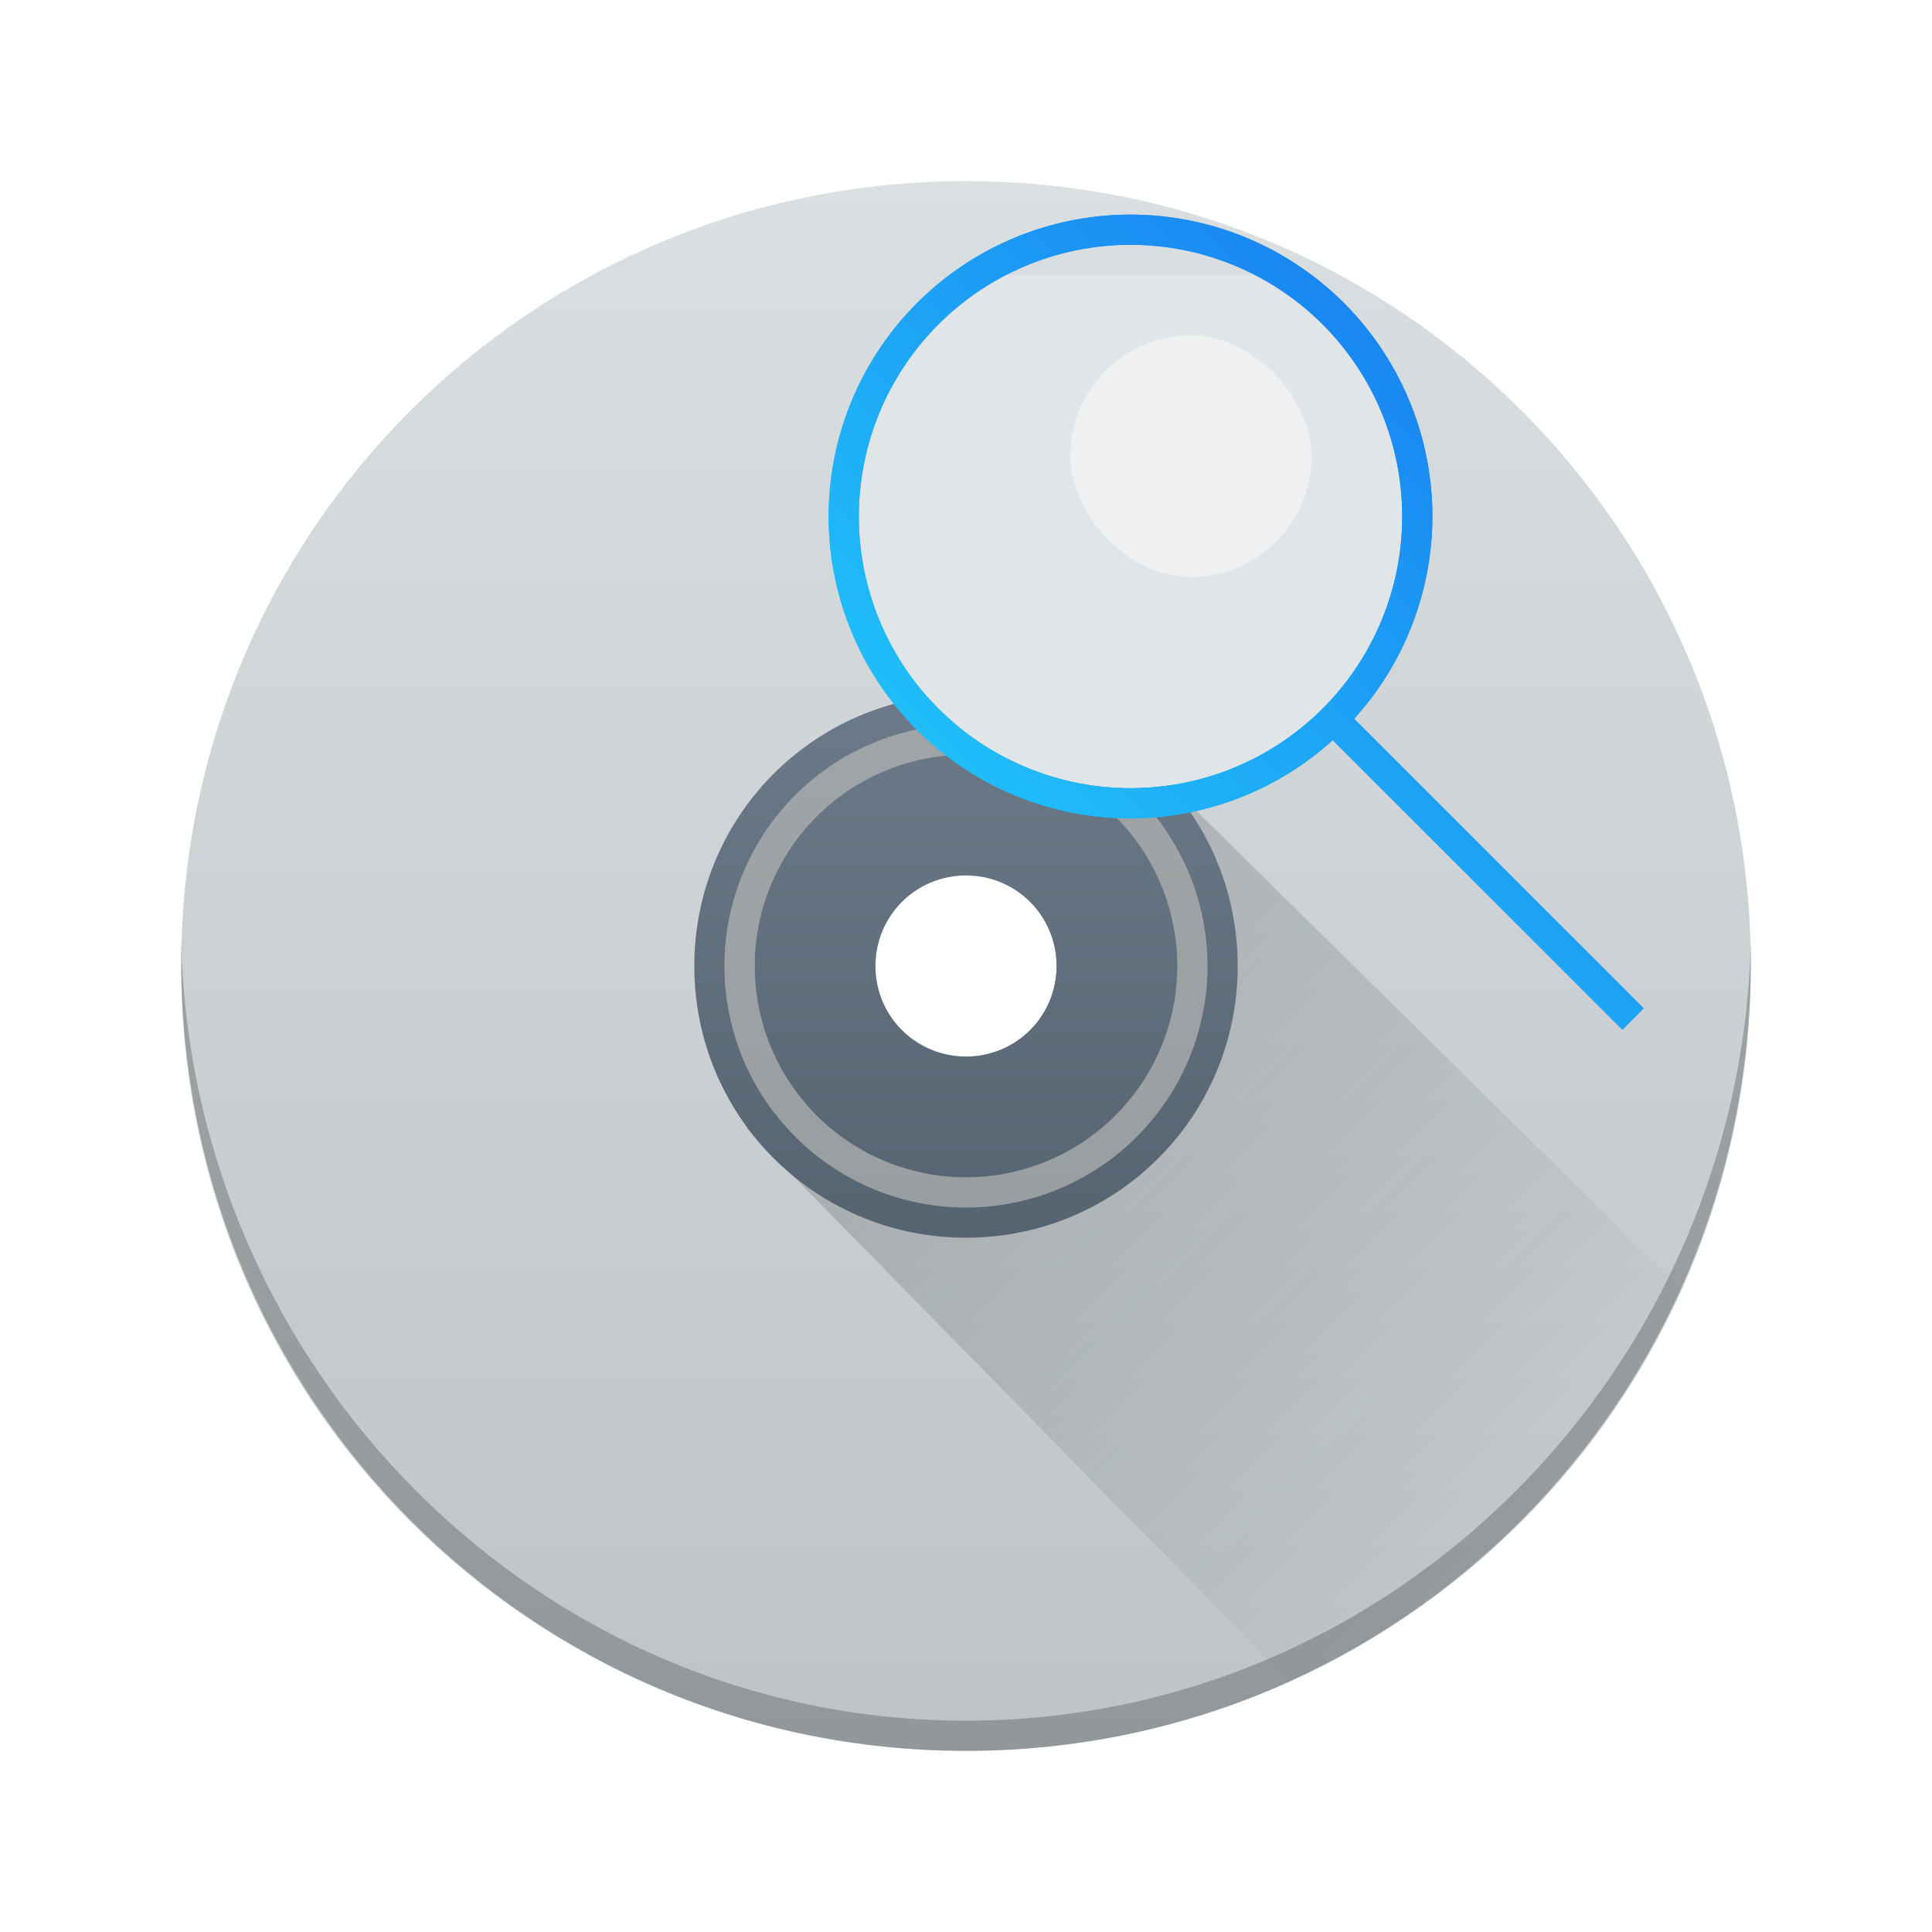 <?xml version="1.0" encoding="UTF-8" standalone="no"?>
<svg
   xmlns:dc="http://purl.org/dc/elements/1.1/"
   xmlns:cc="http://creativecommons.org/ns#"
   xmlns:rdf="http://www.w3.org/1999/02/22-rdf-syntax-ns#"
   xmlns:svg="http://www.w3.org/2000/svg"
   xmlns="http://www.w3.org/2000/svg"
   xmlns:xlink="http://www.w3.org/1999/xlink"
   id="svg2"
   height="64"
   version="1.1"
   width="64">
  <defs
     id="defs5455">
    <linearGradient
       gradientTransform="matrix(1.3 0 0 1.3 -499.097 -648.937)"
       x2="422.571"
       gradientUnits="userSpaceOnUse"
       x1="408.572"
       y2="537.798"
       y1="523.798"
       xlink:href="#linearGradient4227"
       id="linearGradient4372" />
    <linearGradient
       id="linearGradient4227">
      <stop
         id="stop4229"
         style="stop-color:#292c2f" />
      <stop
         id="stop4231"
         style="stop-opacity:0"
         offset="1" />
    </linearGradient>
    <linearGradient
       gradientTransform="matrix(1.529 0 0 1.529 -592.821 -769.103)"
       gradientUnits="userSpaceOnUse"
       x2="0"
       y2="506.798"
       y1="540.798"
       xlink:href="#linearGradient4300"
       id="linearGradient3834" />
    <linearGradient
       gradientTransform="matrix(0.529 0 0 0.529 -184.303 -245.305)"
       gradientUnits="userSpaceOnUse"
       x2="0"
       y2="506.798"
       y1="540.798"
       xlink:href="#linearGradient4351"
       id="linearGradient3862" />
    <linearGradient
       id="linearGradient4300">
      <stop
         id="stop4302"
         style="stop-color:#bdc3c7" />
      <stop
         id="stop4304"
         style="stop-color:#dadfe1"
         offset="1" />
    </linearGradient>
    <linearGradient
       id="linearGradient4351">
      <stop
         id="stop4353"
         style="stop-color:#566472" />
      <stop
         id="stop4355"
         style="stop-color:#6c7a89"
         offset="1" />
    </linearGradient>
    <linearGradient
       gradientUnits="userSpaceOnUse"
       x2="0"
       y2="512.8"
       y1="543.8"
       id="a">
      <stop
         id="stop7"
         stop-color="#cea476" />
      <stop
         id="stop9"
         stop-color="#dab58b"
         offset="1" />
    </linearGradient>
    <linearGradient
       gradientTransform="translate(-390.57,-493.8)"
       gradientUnits="userSpaceOnUse"
       x2="0"
       y2="503.8"
       y1="512.8"
       id="d"
       xlink:href="#a" />
    <linearGradient
       gradientUnits="userSpaceOnUse"
       x2="0"
       y2="512.8"
       y1="543.8"
       id="linearGradient6052">
      <stop
         id="stop6054"
         stop-color="#cea476" />
      <stop
         id="stop6056"
         stop-color="#dab58b"
         offset="1" />
    </linearGradient>
    <linearGradient
       gradientUnits="userSpaceOnUse"
       x2="0"
       y2="503.8"
       y1="512.8"
       id="b">
      <stop
         id="stop12"
         stop-color="#ebc69a" />
      <stop
         id="stop14"
         stop-opacity="0"
         stop-color="#f4e0c8"
         offset="1" />
    </linearGradient>
    <linearGradient
       gradientTransform="translate(0,-1025.6)"
       x2="0"
       gradientUnits="userSpaceOnUse"
       y2="503.8"
       y1="512.8"
       id="c"
       xlink:href="#b" />
    <linearGradient
       gradientUnits="userSpaceOnUse"
       x2="0"
       y2="503.8"
       y1="512.8"
       id="linearGradient6063">
      <stop
         id="stop6065"
         stop-color="#ebc69a" />
      <stop
         id="stop6067"
         stop-opacity="0"
         stop-color="#f4e0c8"
         offset="1" />
    </linearGradient>
    <linearGradient
       gradientTransform="translate(-390.57,-493.8)"
       gradientUnits="userSpaceOnUse"
       x2="417.57"
       y2="534.8"
       x1="399.57"
       y1="516.8"
       id="e">
      <stop
         id="stop19"
         stop-color="#292c2f" />
      <stop
         id="stop21"
         stop-opacity="0"
         offset="1" />
    </linearGradient>
    <linearGradient
       xlink:href="#linearGradient4303-6"
       id="linearGradient4643-8-2-8-02"
       gradientUnits="userSpaceOnUse"
       gradientTransform="matrix(1.333,0,0,1.27,104.476,-123.651)"
       y1="543.798"
       x2="0"
       y2="502.655" />
    <linearGradient
       id="linearGradient4303-6">
      <stop
         id="stop12-3"
         stop-color="#c6cdd1" />
      <stop
         id="stop14-6"
         stop-color="#e0e5e7"
         offset="1" />
    </linearGradient>
    <linearGradient
       y2="199.934"
       x2="779.857"
       y1="179.934"
       x1="759.857"
       gradientTransform="matrix(-1,0,0,1,1552.274,297.831)"
       gradientUnits="userSpaceOnUse"
       id="linearGradient5373"
       xlink:href="#linearGradient4303" />
    <linearGradient
       id="linearGradient4303">
      <stop
         stop-color="#197cf1"
         id="stop3582" />
      <stop
         offset="1"
         stop-color="#21c9fb"
         id="stop3584" />
    </linearGradient>
    <linearGradient
       y2="199.934"
       x2="779.857"
       y1="179.934"
       x1="759.857"
       gradientTransform="matrix(-1,0,0,1,1552.274,297.831)"
       gradientUnits="userSpaceOnUse"
       id="linearGradient4281"
       xlink:href="#linearGradient4303" />
  </defs>
  <g
     transform="matrix(1 0 0 1 -376.571 -491.798)"
     id="layer1">
    <path
       transform="matrix(1 0 0 1 376.571 491.798)"
       d="M 32 6 C 17.597 6 6.002 17.596 6.002 32 C 6.002 46.404 17.597 58 32 58 C 46.403 58 57.998 46.404 57.998 32 C 57.998 17.596 46.403 6 32 6 z M 32 29 C 33.662 29 35 30.338 35 32 C 35 33.662 33.662 35 32 35 C 30.338 35 29 33.662 29 32 C 29 30.338 30.338 29 32 29 z "
       id="rect4146"
       style="fill:url(#linearGradient3834)" />
    <path
       transform="matrix(1 0 0 1 376.571 491.798)"
       d="M 38.125 25.375 L 37.57 26.258 A 8 8 0 0 1 40 32 A 8 8 0 0 1 32 40 A 8 8 0 0 1 25.67 36.877 L 24.719 37.375 L 42.684 55.684 C 48.454 53.086 53.084 48.454 55.682 42.684 L 38.125 25.375 z M 37.025 27.127 L 34.736 30.777 C 34.903 31.151 35 31.563 35 32 C 35 33.662 33.662 35 32 35 C 31.358 35 30.768 34.796 30.281 34.455 L 26.564 36.406 A 7 7 0 0 0 32 39 A 7 7 0 0 0 39 32 A 7 7 0 0 0 37.025 27.127 z "
       id="path4364"
       style="fill:url(#linearGradient4372);opacity:0.2;fill-rule:evenodd" />
    <path
       transform="matrix(1 0 0 1 376.571 491.798)"
       d="M 32 23 C 27.014 23 23 27.014 23 32 C 23 36.986 27.014 41 32 41 C 36.986 41 41 36.986 41 32 C 41 27.014 36.986 23 32 23 z M 32 24 A 8 8 0 0 1 40 32 A 8 8 0 0 1 32 40 A 8 8 0 0 1 24 32 A 8 8 0 0 1 32 24 z M 32 25 A 7 7 0 0 0 25 32 A 7 7 0 0 0 32 39 A 7 7 0 0 0 39 32 A 7 7 0 0 0 32 25 z M 32 29 C 33.662 29 35 30.338 35 32 C 35 33.662 33.662 35 32 35 C 30.338 35 29 33.662 29 32 C 29 30.338 30.338 29 32 29 z "
       id="rect4270"
       style="fill:url(#linearGradient3862)" />
    <path
       transform="matrix(1 0 0 1 376.571 491.798)"
       d="m 6.002,31.191 c -0.005,0.218 0,0.435 0,0.654 C 6.002,46.335 17.597,58 32,58 46.403,58 57.998,46.335 57.998,31.846 c 0,-0.219 0.005,-0.437 0,-0.654 C 57.654,45.375 46.185,57 32,57 17.815,57 6.346,45.375 6.002,31.191 Z"
       id="rect4284"
       style="fill:#2e3132;fill-opacity:0.294" />
    <path
       transform="matrix(1 0 0 1 376.571 491.798)"
       d="M 32 24 A 8 8 0 0 0 24 32 A 8 8 0 0 0 32 40 A 8 8 0 0 0 40 32 A 8 8 0 0 0 32 24 z M 32 25 A 7 7 0 0 1 39 32 A 7 7 0 0 1 32 39 A 7 7 0 0 1 25 32 A 7 7 0 0 1 32 25 z "
       id="path4558"
       style="fill:#2e3132;fill-opacity:0.294;stroke-linecap:round" />
    <g
       id="g4169"
       transform="translate(-368.396,21.144)">
      <path
         id="rect29-9-0-6"
         d="m 778.297,479.764 a 9,9 0 0 0 -4.881,8 9,9 0 0 0 9,9 9,9 0 0 0 9,-9 9,9 0 0 0 -4.896,-8 l -8.223,0 z"
         style="fill:url(#linearGradient4643-8-2-8-02)" />
      <rect
         style="fill:#eff0f1"
         id="rect43-4-8-5"
         rx="4"
         y="481.764"
         x="780.416"
         height="8"
         width="8" />
      <path
         id="path5346-7-4-5"
         d="m 782.417,477.764 a 10,10 0 0 0 -10,10 10,10 0 0 0 10,10 10,10 0 0 0 6.701,-2.592 l 9.592,9.592 0.707,-0.707 -9.592,-9.592 a 10,10 0 0 0 2.592,-6.701 10,10 0 0 0 -10,-10 z m 0,1 a 9,9 0 0 1 9,9 9,9 0 0 1 -9,9 9,9 0 0 1 -9,-9 9,9 0 0 1 9,-9 z"
         style="fill:url(#linearGradient4281);fill-opacity:1;stroke:none;stroke-width:2;stroke-miterlimit:4;stroke-dasharray:none;stroke-opacity:1" />
      <path
         id="path5346-7-4-5-9"
         d="m 782.417,477.764 a 10,10 0 0 0 -10,10 10,10 0 0 0 10,10 10,10 0 0 0 6.701,-2.592 l 9.592,9.592 0.707,-0.707 -9.592,-9.592 a 10,10 0 0 0 2.592,-6.701 10,10 0 0 0 -10,-10 z m 0,1 a 9,9 0 0 1 9,9 9,9 0 0 1 -9,9 9,9 0 0 1 -9,-9 9,9 0 0 1 9,-9 z"
         style="fill:url(#linearGradient5373);fill-opacity:1;stroke:none;stroke-width:2;stroke-miterlimit:4;stroke-dasharray:none;stroke-opacity:1" />
    </g>
  </g>
</svg>
